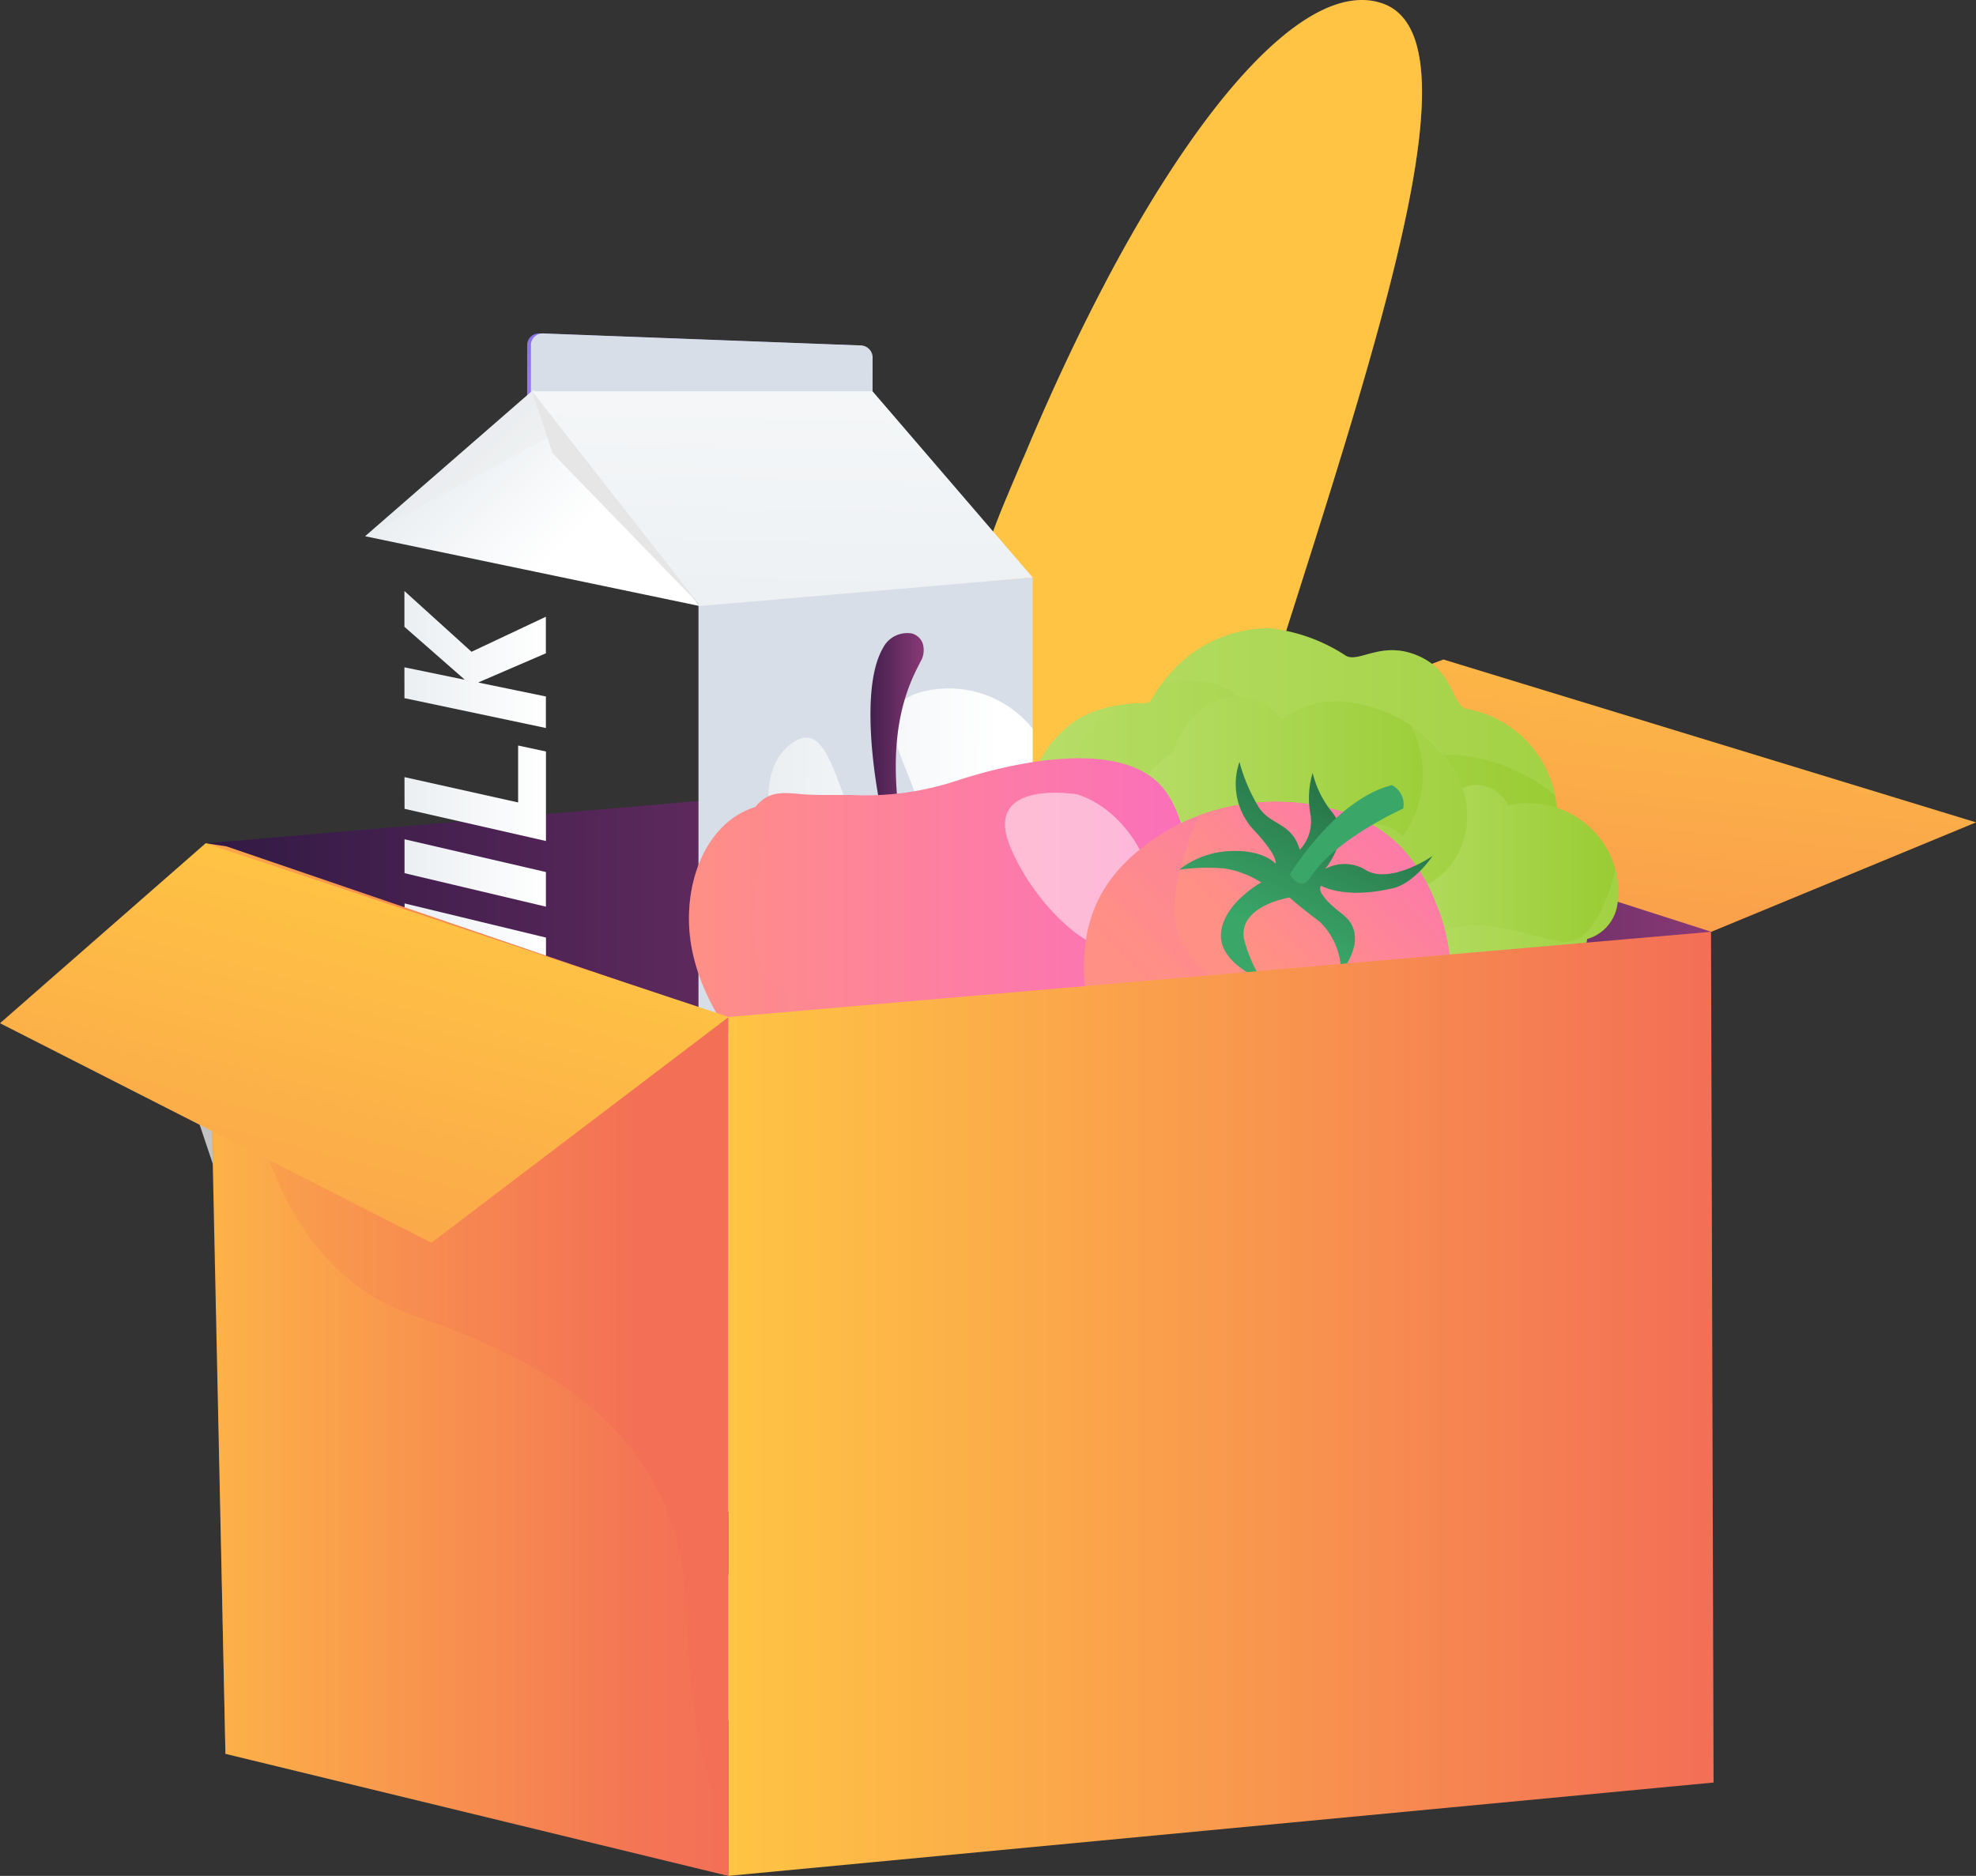 <svg xmlns="http://www.w3.org/2000/svg" xmlns:xlink="http://www.w3.org/1999/xlink" width="118.005" height="112.05" viewBox="0 0 118.005 112.05">
    <rect x="0" y="0" width="118.005" height="112.05" fill="#333333" stroke="none"/>
    <defs>
        <linearGradient id="linear-gradient" x2="1" y1=".5" y2=".5" gradientUnits="objectBoundingBox">
            <stop offset="0" stop-color="#311944"/>
            <stop offset="1" stop-color="#893976"/>
        </linearGradient>
        <linearGradient id="linear-gradient-3" x1=".78" x2="-.177" y1="-.462" y2="2.769" gradientUnits="objectBoundingBox">
            <stop offset="0" stop-color="#ffc444"/>
            <stop offset="1" stop-color="#f36f56"/>
        </linearGradient>
        <linearGradient id="linear-gradient-4" x1="6.138" x2="6.668" y1="1.59" y2="1.59" gradientUnits="objectBoundingBox">
            <stop offset="0" stop-color="#ffc444"/>
            <stop offset=".31" stop-color="#fba94a"/>
            <stop offset="1" stop-color="#f36f56"/>
        </linearGradient>
        <linearGradient id="linear-gradient-5" x1="22.828" x2="23.758" y1="15.423" y2="15.423" xlink:href="#linear-gradient-4"/>
        <linearGradient id="linear-gradient-6" x1="26.466" x2="27.376" y1="16.004" y2="16.004" xlink:href="#linear-gradient-4"/>
        <linearGradient id="linear-gradient-7" x1="36.403" x2="37.271" y1="17.306" y2="17.306" xlink:href="#linear-gradient-4"/>
        <linearGradient id="linear-gradient-8" x1="34.514" x2="35.544" y1="16.119" y2="16.119" xlink:href="#linear-gradient-4"/>
        <linearGradient id="linear-gradient-9" x1="50.83" x2="52.067" y1="17.023" y2="17.023" xlink:href="#linear-gradient-4"/>
        <linearGradient id="linear-gradient-10" x1="7.002" x2="7.23" y1="1.592" y2="1.592" xlink:href="#linear-gradient-4"/>
        <linearGradient id="linear-gradient-11" x2="1" y1=".5" y2=".5" gradientUnits="objectBoundingBox">
            <stop offset="0" stop-color="#e38ddd"/>
            <stop offset="1" stop-color="#9571f6"/>
        </linearGradient>
        <linearGradient id="linear-gradient-12" x1="14.914" x2="15.014" y1="13.371" y2="15.004" xlink:href="#linear-gradient-11"/>
        <linearGradient id="linear-gradient-13" x1="12.852" x2="14.071" y1="6.073" y2="8.845" xlink:href="#linear-gradient-11"/>
        <linearGradient id="linear-gradient-14" x2="1" y1=".5" y2=".5" gradientUnits="objectBoundingBox">
            <stop offset="0" stop-color="#b7de68"/>
            <stop offset="1" stop-color="#9c3"/>
        </linearGradient>
        <linearGradient id="linear-gradient-15" x1="10.475" x2="11.425" y1="15.288" y2="15.288" xlink:href="#linear-gradient-14"/>
        <linearGradient id="linear-gradient-16" x1="8.72" x2="9.902" y1="5.574" y2="5.574" xlink:href="#linear-gradient-14"/>
        <linearGradient id="linear-gradient-17" x1="14.529" x2="19.51" y1="6.51" y2="4.587" xlink:href="#linear-gradient-3"/>
        <linearGradient id="linear-gradient-18" x1="0" x2="1" y1=".5" y2=".5" xlink:href="#linear-gradient-14"/>
        <linearGradient id="linear-gradient-19" x1="15.133" x2="15.982" y1="16.379" y2="16.379" xlink:href="#linear-gradient-14"/>
        <linearGradient id="linear-gradient-20" x1="0" x2="1" y1=".5" y2=".5" xlink:href="#linear-gradient-11"/>
        <linearGradient id="linear-gradient-21" x1="20.894" x2="22.171" y1="8.951" y2="8.951" xlink:href="#linear-gradient-11"/>
        <linearGradient id="linear-gradient-22" x1="0" x2="1" y1=".5" y2=".5" xlink:href="#linear-gradient-14"/>
        <linearGradient id="linear-gradient-23" x1="12.29" x2="13.207" y1="9.417" y2="9.417" xlink:href="#linear-gradient-14"/>
        <linearGradient id="linear-gradient-24" x1="31.869" x2="31.83" y1="26.352" y2="29.723" xlink:href="#linear-gradient-3"/>
        <linearGradient id="linear-gradient-25" x1=".477" x2=".555" y1="1.506" y2="-1.696" gradientUnits="objectBoundingBox">
            <stop offset="0" stop-color="#aa80f9"/>
            <stop offset="1" stop-color="#6165d7"/>
        </linearGradient>
        <linearGradient id="linear-gradient-26" x1=".208" x2=".894" y1=".496" y2=".511" gradientUnits="objectBoundingBox">
            <stop offset="0" stop-color="#ebeff2"/>
            <stop offset="1" stop-color="#fff"/>
        </linearGradient>
        <linearGradient id="linear-gradient-28" x1=".248" x2=".663" y1=".336" y2=".612" xlink:href="#linear-gradient-26"/>
        <linearGradient id="linear-gradient-29" x1="0" x2="1" y1=".5" y2=".5" xlink:href="#linear-gradient-26"/>
        <linearGradient id="linear-gradient-30" x1="0" x2="1" y1=".5" y2=".5" xlink:href="#linear-gradient-26"/>
        <linearGradient id="linear-gradient-31" x1="0" x2="1" y1=".5" y2=".5" xlink:href="#linear-gradient-26"/>
        <linearGradient id="linear-gradient-32" x1="0" x2="1" y1=".5" y2=".5" xlink:href="#linear-gradient-26"/>
        <linearGradient id="linear-gradient-33" x1=".461" x2=".586" y1="1.297" y2="-1.443" xlink:href="#linear-gradient-26"/>
        <linearGradient id="linear-gradient-34" x1="0" x2="1" y1=".5" y2=".5" xlink:href="#linear-gradient"/>
        <linearGradient id="linear-gradient-35" x2="1" y1=".5" y2=".5" gradientUnits="objectBoundingBox">
            <stop offset="0" stop-color="#ff9085"/>
            <stop offset="1" stop-color="#fb6fbb"/>
        </linearGradient>
        <linearGradient id="linear-gradient-37" x1=".342" x2="1.168" y1=".665" y2="-.105" xlink:href="#linear-gradient-35"/>
        <linearGradient id="linear-gradient-38" x1=".294" x2=".908" y1=".71" y2=".142" xlink:href="#linear-gradient-35"/>
        <linearGradient id="linear-gradient-39" x1=".386" x2="1.092" y1=".647" y2="-.008" xlink:href="#linear-gradient-35"/>
        <linearGradient id="linear-gradient-40" x1="-4.523" x2="-4.969" y1="-2.98" y2="-2.177" gradientUnits="objectBoundingBox">
            <stop offset="0" stop-color="#21633c"/>
            <stop offset="1" stop-color="#3aa668"/>
        </linearGradient>
        <linearGradient id="linear-gradient-41" x1="-11.66" x2="-11.66" y1="-6.154" y2="-3.327" xlink:href="#linear-gradient-40"/>
        <linearGradient id="linear-gradient-42" x1="0" x2="1" y1=".5" y2=".5" xlink:href="#linear-gradient-3"/>
        <linearGradient id="linear-gradient-43" x1="-.416" x2=".839" y1=".5" y2=".5" xlink:href="#linear-gradient-3"/>
        <linearGradient id="linear-gradient-46" x1=".641" x2="-.421" y1=".148" y2="2.372" xlink:href="#linear-gradient-3"/>
        <style>
            .cls-1{fill:#c2c2c2}.cls-2{fill:url(#linear-gradient)}.cls-15{opacity:.3}.cls-23{fill:url(#linear-gradient-22)}.cls-27{fill:#d8dee8}.cls-30{fill:#e6e6e6}
        </style>
    </defs>
    <g id="KlikGO_Illustrations-07" transform="translate(-46.34 -41.039)">
        <g id="Layer_2" transform="translate(46.34 41.039)">
            <g id="Illustration">
                <path id="Path_4425" d="M1051.826 1313.294a1.2 1.2 0 0 1-1.152-.871l-13.646-47.749a1.2 1.2 0 1 1 2.3-.659l13.645 47.748a1.2 1.2 0 0 1-1.153 1.529z" class="cls-1" transform="translate(-1007.096 -1209.388)"/>
                <path id="Path_4426" d="M1289 1293.338a1.2 1.2 0 0 1-1.178-.989l-8.417-47.3a1.2 1.2 0 1 1 2.36-.42l8.417 47.3a1.2 1.2 0 0 1-.97 1.389 1.149 1.149 0 0 1-.211.019z" class="cls-1" transform="translate(-1230.307 -1191.428)"/>
                <path id="Path_4427" d="M1496.455 1279.576h-.051a1.2 1.2 0 0 1-1.147-1.247l1.942-46.8a1.174 1.174 0 0 1 1.248-1.148 1.2 1.2 0 0 1 1.147 1.248l-1.942 46.8a1.2 1.2 0 0 1-1.197 1.147z" class="cls-1" transform="translate(-1429.092 -1179.217)"/>
                <path id="Path_4428" d="M783.653 1335.137a1.2 1.2 0 0 1-1.136-.818l-16.025-47.77a1.2 1.2 0 0 1 2.273-.762l16.022 47.77a1.2 1.2 0 0 1-.755 1.518 1.216 1.216 0 0 1-.379.062z" class="cls-1" transform="translate(-757.962 -1229.484)"/>
                <path id="Path_4440" d="M815.32 1162.449l57.916-4.979v48.871z" class="cls-2" transform="translate(-802.982 -1112.078)"/>
                <path id="Path_4441" d="M1546.92 1157.47l32 10.26-32 8.817z" class="cls-2" transform="translate(-1476.666 -1112.078)"/>
                <path id="Path_4442" fill="url(#linear-gradient-3)" d="M1546.2 1087.625l16-6 31.808 9.729-15.809 6.536z" transform="translate(-1476.002 -1042.232)"/>
                <path id="Path_4443" fill="url(#linear-gradient-4)" d="M1302.767 635.646c-7.9 25.742-11.63 43.943-18.588 41.808a3.937 3.937 0 0 1-1.53-.906c-1.767-1.639-2.8-5.094-3.121-9.856a57.861 57.861 0 0 1-.04-6.412c.122-2.715.4-5.674.832-8.827.287-2.083.554-4.275.983-6.511.7-3.721 1.694-7.616 2.528-11.729l.005-.02v-.008l1.917-6.246a82.785 82.785 0 0 1 3.337-9.511.739.739 0 0 1 .032-.079c.142-.462.294-.917.46-1.362.015-.047.035-.1.053-.142.281-.778.591-1.536.91-2.282.038-.095.079-.185.115-.277l.816-1.908.051-.126c1.548-3.7 3.156-7.133 4.781-10.223 1.084-2.066 2.179-3.978 3.266-5.717 4.908-7.837 9.7-12.158 13.2-11.083a2.451 2.451 0 0 1 .293.107c6.408 2.707-2.517 25.936-10.3 51.31z" transform="translate(-1230.339 -584.067)"/>
                <path id="Path_4444" fill="url(#linear-gradient-5)" d="M1501.732 731.25c-.529 1.726-3.786 2.264-7.269 1.2a12.424 12.424 0 0 1-1.662-.638c1.084-2.066 2.179-3.978 3.266-5.717.107.029.213.061.317.093 3.483 1.064 5.88 3.332 5.348 5.062z" opacity="0.4" transform="translate(-1426.83 -714.847)"/>
                <path id="Path_4445" fill="url(#linear-gradient-6)" d="M1408.859 933.975c-.53 1.727-3.776 2.232-7.26 1.164-.208-.063-.428-.079-.629-.158.782-2.1 1.618-4.144 2.418-6.04l.1.032c3.486 1.069 5.901 3.272 5.371 5.002z" opacity="0.4" transform="translate(-1342.269 -901.639)"/>
                <path id="Path_4446" fill="url(#linear-gradient-7)" d="M1340.978 1132.29c-.456 1.487-2.941 2.091-5.848 1.546l.006-.02v-.008l1.865-6.078c2.717 1.176 4.436 3.07 3.977 4.56z" opacity="0.4" transform="translate(-1281.642 -1084.692)"/>
                <path id="Path_4447" fill="url(#linear-gradient-8)" d="M1297.114 1358.078c-.481 1.566-3.2 2.153-6.3 1.453.287-2.083.554-4.275.983-6.511 3.461 1.073 5.846 3.332 5.317 5.058z" opacity="0.4" transform="translate(-1240.83 -1292.147)"/>
                <path id="Path_4448" fill="url(#linear-gradient-9)" d="M1283.746 1551.479c-.369 1.2-2.058 1.828-4.219 1.734a57.832 57.832 0 0 1-.04-6.412c2.879 1.163 4.732 3.136 4.259 4.678z" opacity="0.4" transform="translate(-1230.339 -1470.587)"/>
                <path id="Path_4449" fill="url(#linear-gradient-10)" d="M1340.358 638.752c-7.9 25.742-11.63 43.943-18.589 41.808a3.937 3.937 0 0 1-1.53-.906c1.2-1.986 3.054-4.416 5.105-7.332 4.146-5.906 9.871-22.166 11.752-35.435s8.732-32.679 12.169-42.544a19.5 19.5 0 0 0 1.394-6.9c6.407 2.707-2.518 25.936-10.301 51.309z" opacity="0.4" transform="translate(-1267.93 -587.173)"/>
                <path id="Path_4450" fill="url(#linear-gradient-11)" d="M1422.705 1357.608a8.5 8.5 0 0 0 .055 2.742 3.156 3.156 0 0 0 1.121 2.3 2.523 2.523 0 0 0 .53.3 2.96 2.96 0 0 1 .644.247c.3.219.429.688.667.974a3.309 3.309 0 0 0 2.257 1.179 1.906 1.906 0 0 1 .633.122 3.366 3.366 0 0 1 .581.457 1.95 1.95 0 0 0 1.224.418 4.51 4.51 0 0 0 1.256-.226c.48-.142.958-.287 1.437-.431s.959-.277 1.432-.431a2.8 2.8 0 0 0 1.081-.583 2.85 2.85 0 0 0 .622-1.127 1.457 1.457 0 0 1 .317-.554 1.286 1.286 0 0 1 .579-.237 4.205 4.205 0 0 0 2.173-1.151 2.539 2.539 0 0 0 .655-2.068c-.01-.066-.025-.13-.04-.2a.367.367 0 0 0 .176-.2 3.736 3.736 0 0 0-1.359-4.166 6.517 6.517 0 0 0-1.156-.554c-.386-.17-.572-.554-.847-.851a2.216 2.216 0 0 0-2.161-.464 1.882 1.882 0 0 1-1.053-.056c-.4-.169-.746-.435-1.141-.607a2.122 2.122 0 0 0-1.267-.163 9.138 9.138 0 0 1-1.154.275 5.252 5.252 0 0 1-1.293-.278 4.353 4.353 0 0 0-1.187-.067 4.173 4.173 0 0 0-2.313.895 2.6 2.6 0 0 0-.806 1.069 2.7 2.7 0 0 0-.141.656 1 1 0 0 1-.158.554 6.068 6.068 0 0 1-.492.462 2.853 2.853 0 0 0-.407.522 3.58 3.58 0 0 0-.465 1.242z" transform="translate(-1362.201 -1291.385)"/>
                <path id="Path_4451" fill="url(#linear-gradient-12)" d="M1423.719 1397.42c.755 1.419 1.662 2.771 2.4 4.205a5.789 5.789 0 0 0 2.1 1.831 3.268 3.268 0 0 0 2.86.108c1.821-.672 2.958-2.338 5.005-2.571a10.331 10.331 0 0 1 3.963.276 2.547 2.547 0 0 1-.666 1.985 4.191 4.191 0 0 1-2.173 1.151 1.389 1.389 0 0 0-.579.238 1.292 1.292 0 0 0-.317.554 2.23 2.23 0 0 1-1.7 1.71c-.475.158-.955.288-1.432.431s-.957.289-1.437.431a4.364 4.364 0 0 1-1.256.226 1.947 1.947 0 0 1-1.224-.418 3.387 3.387 0 0 0-.581-.457 1.922 1.922 0 0 0-.633-.122 3.309 3.309 0 0 1-2.257-1.179c-.238-.286-.366-.755-.667-.974a3.183 3.183 0 0 0-.645-.247 2.548 2.548 0 0 1-.53-.3 3.154 3.154 0 0 1-1.121-2.3 8.5 8.5 0 0 1-.055-2.742 3.578 3.578 0 0 1 .463-1.24 2.854 2.854 0 0 1 .407-.522.44.44 0 0 1 .075-.074z" opacity="0.3" transform="translate(-1362.265 -1333.032)"/>
                <path id="Path_4452" fill="url(#linear-gradient-13)" d="M1368.222 1212.187a5.122 5.122 0 0 0-2.995-1.724 3.008 3.008 0 0 0-1.154-3.219 4.426 4.426 0 0 0-4.423-.183 5.271 5.271 0 0 0-6.589 6.74 3.463 3.463 0 0 0-2.349 2.343 3.67 3.67 0 0 0 1.318 3.866 21.815 21.815 0 0 0 1.875 1.241 7.565 7.565 0 0 1 1.642 1.639 5.1 5.1 0 0 0 4.166 1.833 5 5 0 0 0 3.576-1.889 4.049 4.049 0 0 0 2.888.377 4.689 4.689 0 0 0 3.167-2.51 8.253 8.253 0 0 0-1.122-8.514z" transform="translate(-1295.864 -1157.281)"/>
                <path id="Path_4453" fill="url(#linear-gradient-14)" d="M1451.093 1088.573a8.38 8.38 0 0 0 3.958-1.821c1.164-1.161.968-3.507 1.441-4.1s1.867-1.014 2.776-2.137c1.318-1.623 1.75-3.857.8-5.225-.409-.59-1.606-1.535-1.443-2.4a4.732 4.732 0 0 0 1.351-3.852 6.557 6.557 0 0 0-5.524-6.149c-.815-.475-.713-2.3-2.844-3.183s-3.471.475-4.249.025a10.3 10.3 0 0 0-4.556-1.64 7.822 7.822 0 0 0-5.964 2.74 8.5 8.5 0 0 0-1.036 1.425c-.124.21-.158.287-.4.3-.286.013-.564.01-.854.04a7.616 7.616 0 0 0-3.158.9 6.88 6.88 0 0 0-3.1 5.269c-.119 1.844 1.729 5.146 1.534 5.7s-2.1 2.354-2.015 4.563a7.071 7.071 0 0 0 4.045 6.356c1.121.542 4.215 1.258 5.032 1.8s.656 3.167 1.939 4.335c1.392 1.267 2.918 1.181 5.055.572 1.157-.328 1.854-.176 2.81-.969a3.86 3.86 0 0 0 3.475-1.172c.426-.407.175-1.271.927-1.377z" transform="translate(-1366.988 -1020.562)"/>
                <g id="Group_4386" class="cls-15" transform="translate(60.83 37.525)">
                    <path id="Path_4454" fill="url(#linear-gradient-15)" d="M1553.78 1065.694c-2.934-.422-5.056 2.023-7.783 2.364s-3.379-3.232-4.877-5.069a3.954 3.954 0 0 0-1.932-1.525 6.934 6.934 0 0 0-3.309-.057 7.071 7.071 0 0 1 .475-.576 7.823 7.823 0 0 1 5.964-2.741 10.226 10.226 0 0 1 4.556 1.64c.776.452 2.118-.906 4.249-.025s2.029 2.709 2.843 3.183a6.5 6.5 0 0 1 5.383 5.161l-.173-.132a10.445 10.445 0 0 0-5.396-2.223z" transform="translate(-1527.33 -1058.088)"/>
                    <path id="Path_4455" fill="url(#linear-gradient-16)" d="M1431.45 1117.549a6.25 6.25 0 0 1 2.156-.759c-1.151.975-2.783 2.264-2.02 3.651 1.267 2.32 3.93 3.779 4.684 6.514.772 2.917-2.1 4.741-4.433 5.827a1.379 1.379 0 0 0-.6 1.94 6.7 6.7 0 0 0 4.75 4.21c5.107 1.051 9.939-.4 15.1-.732 1.367-.124 2.561.871 3.6 1.649.487-.432.957-.881 1.415-1.342a4.362 4.362 0 0 1-.986 2.3 8.375 8.375 0 0 1-3.958 1.821c-.748.1-.5.971-.918 1.378a3.863 3.863 0 0 1-3.475 1.172c-.956.792-1.654.64-2.81.969-2.137.609-3.663.692-5.055-.573-1.282-1.165-1.122-3.788-1.939-4.335s-3.911-1.262-5.032-1.8a7.067 7.067 0 0 1-4.045-6.356c-.087-2.209 1.821-4.011 2.015-4.563s-1.653-3.855-1.534-5.7a6.865 6.865 0 0 1 3.085-5.271z" transform="translate(-1427.874 -1112.143)"/>
                </g>
                <path id="Path_4456" fill="url(#linear-gradient-17)" d="M1509.311 1206.723c7.52 6.028 9.665 16.87 9.665 16.87l7-4.382c-9.591-11.01-7.354-15.557-7.435-20.26 0 0-.583-1.145-.988.169a19.569 19.569 0 0 0-.028 6.629c-2.265-3.353-1.909-6.282-2.7-7.178-.268-.3-1.014-.219-1.014-.219a58.807 58.807 0 0 0 5.4 16.466s-4.806-8.336-7.506-10.223c-.5-.343-.853.089-.449.886a25.706 25.706 0 0 1 2.6 3.888c-2.413-2.088-2.817-2.59-3.668-3.3s-1.265-.139-.877.654z" transform="translate(-1441.9 -1149.712)"/>
                <path id="Path_4457" fill="url(#linear-gradient-18)" d="M1704.891 1185.619a2.517 2.517 0 0 0 1.809-2.093 5.189 5.189 0 0 0-.8-3.576 5.392 5.392 0 0 0-5.709-2.31 2.205 2.205 0 0 0-1.746-1.21 2.074 2.074 0 0 0-1.727.713 3.944 3.944 0 0 0-1.139.1 2.205 2.205 0 0 0-1.7 1.979c-1.262.456-1.935 2.035-2.025 3.308a3.222 3.222 0 0 0 .752 2.589c.284.276.665.333.7.762a3.883 3.883 0 0 0 .238 1.188 3.588 3.588 0 0 0 1.63 1.777 3.229 3.229 0 0 0 1.013.339 11.388 11.388 0 0 1 1.266.015 2.543 2.543 0 0 1 .607.423 2.56 2.56 0 0 0 1.716.49 4.682 4.682 0 0 0 2.137-.757c1.327-.808 2.75-2.125 2.978-3.737z" transform="translate(-1610.11 -1129.531)"/>
                <path id="Path_4458" fill="url(#linear-gradient-19)" d="M1694 1243.618c.357.381.879 1.069 1.136.861 2.345-2.006 5.371-.581 7.991-.084 1.541.273 2.353-1.41 2.8-2.554a8.789 8.789 0 0 0 .546-1.742 4.7 4.7 0 0 1 .127 2.058 2.514 2.514 0 0 1-1.809 2.093c-.227 1.613-1.651 2.929-2.989 3.739a4.675 4.675 0 0 1-2.137.757 2.559 2.559 0 0 1-1.716-.49 2.542 2.542 0 0 0-.607-.423 11.392 11.392 0 0 0-1.266-.015 3.222 3.222 0 0 1-1.013-.339 3.588 3.588 0 0 1-1.631-1.777 4 4 0 0 1-.238-1.187c-.035-.428-.416-.485-.7-.761a3.221 3.221 0 0 1-.752-2.59c0-.067.012-.135.02-.2.738.874 1.43 1.778 2.238 2.654z" opacity="0.3" transform="translate(-1610.008 -1188.166)"/>
                <path id="Path_4459" fill="url(#linear-gradient-20)" d="M1378.129 1234.892a9.784 9.784 0 0 0-2.8-1.442 3.619 3.619 0 0 0-2.929-.123 2.984 2.984 0 0 0-.6.37 3.564 3.564 0 0 1-.6.515c-.385.184-.929.058-1.346.141a3.8 3.8 0 0 0-2.422 1.636 2.223 2.223 0 0 1-.47.575 3.882 3.882 0 0 1-.779.337 2.239 2.239 0 0 0-1.091 1.007 4.953 4.953 0 0 0-.458 1.391q-.179.843-.351 1.686c-.113.562-.244 1.119-.346 1.681a3.185 3.185 0 0 0 0 1.409 3.294 3.294 0 0 0 .8 1.243 1.531 1.531 0 0 1 .38.624 1.565 1.565 0 0 1-.074.713 4.846 4.846 0 0 0-.026 2.821 2.9 2.9 0 0 0 1.73 1.792c.072.025.145.047.219.066a.422.422 0 0 0 .11.289 4.286 4.286 0 0 0 4.946.9 7.19 7.19 0 0 0 1.187-.864 3.323 3.323 0 0 1 1.322-.391c.976-.249 1.332-1.061 1.647-1.927a2.127 2.127 0 0 1 .633-1.029c.388-.309.845-.516 1.236-.819a2.434 2.434 0 0 0 .855-1.187 10.027 10.027 0 0 1 .353-1.314 6.036 6.036 0 0 1 .987-1.153 4.977 4.977 0 0 0 .718-1.165 4.788 4.788 0 0 0 .36-2.824 2.981 2.981 0 0 0-.639-1.4 3.078 3.078 0 0 0-.585-.5 1.16 1.16 0 0 1-.475-.468 6.936 6.936 0 0 1-.2-.749 3.206 3.206 0 0 0-.3-.7 4.1 4.1 0 0 0-.992-1.141z" transform="translate(-1308.101 -1181.687)"/>
                <path id="Path_4460" fill="url(#linear-gradient-21)" d="M1366.2 1253.847a3.826 3.826 0 0 0 .779-.337 2.192 2.192 0 0 0 .469-.575 3.849 3.849 0 0 1 1.834-1.465l-.189.3a2.17 2.17 0 0 0-.223.572c-.829 1.5-2.329 3.2-1.5 4.733.4.838 1.533 1.194 1.973 1.979.747 1.127.283 2.594.539 3.9.133.95-.041 2.072 1.054 2.478a8.772 8.772 0 0 0 5.638.084 2.9 2.9 0 0 0-.378.769c-.317.871-.671 1.678-1.647 1.928a3.323 3.323 0 0 0-1.322.39 7.316 7.316 0 0 1-1.187.864 4.286 4.286 0 0 1-4.947-.9.421.421 0 0 1-.11-.289c-.074-.019-.147-.04-.219-.066a2.911 2.911 0 0 1-1.73-1.791 4.827 4.827 0 0 1 .026-2.821 1.57 1.57 0 0 0 .074-.712 1.542 1.542 0 0 0-.38-.624 3.269 3.269 0 0 1-.8-1.243 3.32 3.32 0 0 1 0-1.409c.1-.562.23-1.121.346-1.681s.231-1.124.351-1.686a5.014 5.014 0 0 1 .458-1.391 2.237 2.237 0 0 1 1.091-1.007z" transform="translate(-1308.118 -1198.636)"/>
                <path id="Path_4461" d="M1523.3 1109.726a5.32 5.32 0 0 0-3.4 1.108 3.112 3.112 0 0 0-3.273-1.339 4.584 4.584 0 0 0-3.2 3.275 5.644 5.644 0 0 0-2.426 2.993 5.585 5.585 0 0 0 3.052 6.734 3.583 3.583 0 0 0 .177 3.427 3.8 3.8 0 0 0 3.885 1.662 21.823 21.823 0 0 0 2.251-.583 7.845 7.845 0 0 1 2.4-.129 5.269 5.269 0 0 0 4.29-1.932 5.166 5.166 0 0 0 1.02-4.056 4.176 4.176 0 0 0 2.287-1.959 4.859 4.859 0 0 0 .262-4.174 8.54 8.54 0 0 0-7.325-5.027z" class="cls-23" transform="translate(-1443.351 -1067.834)"/>
                <path id="Path_4462" fill="url(#linear-gradient-23)" d="M1512.328 1139.492c.771 1.906 2.96 2.217 4.841 2.179 2.2-.108 3.1 2.246 4.849 3.281a.828.828 0 0 0 1.053-.05c1.5-1.609 1.127-3.78.895-5.827-.166-.812.475-1.376 1.276-1.633a2.25 2.25 0 0 1 1.856.7 6.329 6.329 0 0 0 .5-6.617 7.875 7.875 0 0 1 3.018 3.581 4.866 4.866 0 0 1-.262 4.174 4.186 4.186 0 0 1-2.287 1.959 5.162 5.162 0 0 1-1.021 4.056 5.269 5.269 0 0 1-4.29 1.931 7.826 7.826 0 0 0-2.4.129 21.934 21.934 0 0 1-2.251.583 3.794 3.794 0 0 1-3.885-1.662 3.583 3.583 0 0 1-.177-3.427 5.58 5.58 0 0 1-3.052-6.734 5.5 5.5 0 0 1 1.3-2.1 7.69 7.69 0 0 0 .037 5.477z" opacity="0.3" transform="translate(-1443.334 -1088.191)"/>
                <path id="Path_4463" fill="url(#linear-gradient-24)" d="M1639.026 1457.7c-.983-.818-7.225 1.941-7 4.382s8.935-2.762 7-4.382z" transform="translate(-1555.026 -1388.409)"/>
                <path id="Path_4464" fill="url(#linear-gradient-25)" d="M1077.511 840.348l-20.381-.128v-3.89a.709.709 0 0 1 .778-.647l18.841.712a.733.733 0 0 1 .764.663z" transform="translate(-1025.649 -815.764)"/>
                <path id="Path_4465" d="M1080.344 840.32l-20.4-.961V836.3a.708.708 0 0 1 .779-.647l18.861.713a.733.733 0 0 1 .764.663z" class="cls-27" transform="translate(-1028.237 -815.735)"/>
                <path id="Path_4466" d="M1206.334 1074.545l-19.954 1.109v-54.36l19.954-1.534z" class="cls-27" transform="translate(-1144.667 -985.269)"/>
                <path id="Path_4467" fill="url(#linear-gradient-26)" d="M1199.753 1103.536c-5.095 1.289 2.882 7.9-1.62 9.286-3.574 1.1-3.148-8.857-6.418-6.031-3.313 2.862 1.085 11.4 3.314 17.95 2.209 6.5 2.325 15.876-4.325 14.232a13.684 13.684 0 0 1-4.354-1.879v15.516l19.954-1.108v-45.756a6.419 6.419 0 0 0-6.551-2.21z" transform="translate(-1144.64 -1062.226)"/>
                <path id="Path_4468" d="M954.211 1046.887l-19.942-4.135-.029-54.233 19.971 4.007z" class="cls-23" transform="translate(-912.487 -956.502)"/>
                <path id="Path_4469" fill="url(#linear-gradient-28)" d="M954.882 890.875l-19.972-4.168 10.072-8.767z" transform="translate(-913.104 -854.676)"/>
                <g id="Group_4387" class="cls-15" transform="translate(21.806 23.264)">
                    <path id="Path_4470" d="M944.982 877.94l-10.072 8.767 11.869-6.42z" class="cls-30" transform="translate(-934.91 -877.94)"/>
                </g>
                <path id="Path_4471" d="M934.51 1451.918l.006 12.688 19.943 4.135v-15.48c-3.072-2.508-4.553-5.188-9.927-6.463-3.707-.88-7.371 2.06-10.022 5.12z" class="cls-27" transform="translate(-912.736 -1378.356)"/>
                <path id="Path_4472" fill="url(#linear-gradient-29)" d="M967.891 1268.314v.021l3.246 2.209v1.7l-3.246.573v.021l5.212 1.346v1.78l-8.44-2.217v-1.884l4.93-.85v-.022l-4.932-3.332v-1.929l8.444 2.041v1.826z" transform="translate(-940.499 -1211.767)"/>
                <path id="Path_4473" fill="url(#linear-gradient-30)" d="M973.074 1221.3l-8.444-2v-2.026l8.444 1.958z" transform="translate(-940.472 -1167.143)"/>
                <path id="Path_4474" fill="url(#linear-gradient-31)" d="M964.59 1148.533l6.787 1.513v-3.4l1.662.356v5.347l-8.445-1.922z" transform="translate(-940.435 -1102.114)"/>
                <path id="Path_4475" fill="url(#linear-gradient-32)" d="M964.541 1034.558l3.579.739v-.021l-3.58-3.138V1030l4.007 3.63 4.441-2.092v2.183l-4.012 1.73v.022l4.013.828v1.882l-8.447-1.783z" transform="translate(-940.389 -994.698)"/>
                <path id="Path_4476" fill="url(#linear-gradient-33)" d="M1060.86 879.29h20.331l9.56 11.12-19.889 1.708z" transform="translate(-1029.084 -855.919)"/>
                <path id="Path_4477" d="M1070.846 892.035l-9.986-12.745 1.227 3.711z" class="cls-30" transform="translate(-1029.084 -855.919)"/>
                <path id="Path_4478" fill="url(#linear-gradient-34)" d="M1319.225 1062.1a.961.961 0 0 0-.62-.549 1.626 1.626 0 0 0-1.737.866c-1.583 2.733-.158 9.489-.158 9.489h1.066c-.55-4.926.623-7.338 1.41-8.815a1.348 1.348 0 0 0 .039-.991z" transform="translate(-1264.138 -1023.71)"/>
                <path id="Path_4479" fill="url(#linear-gradient-35)" d="M1208.762 1167.006a65.028 65.028 0 0 1-1.435 6.808 19.212 19.212 0 0 1-3.443 7.193c-2.627 3.087-5.253 1.37-11.192 1.37-3.818 0-5.046-1.648-7.1-4.517-2.327-3.246-5.23-5.975-6.146-10-.838-3.691.564-7.806 3.721-8.787.919-1.149 1.988-.792 3.193-.74.932.042 1.821.007 2.682.026a17.242 17.242 0 0 0 6.064-.829c3.108-1.036 10.152-2.753 12.574.617 1.649 2.285 1.52 6.253 1.082 8.859z" transform="translate(-1138.062 -1110.868)"/>
                <path id="Path_4480" fill="url(#linear-gradient-35)" d="M1207.327 1207.676a19.211 19.211 0 0 1-3.443 7.193c-2.627 3.087-5.253 1.37-11.192 1.37-3.818 0-5.046-1.648-7.1-4.517-2.327-3.246-5.23-5.975-6.146-10-.838-3.691.564-7.805 3.721-8.787s-3.893 9.544 3.187 11.543 7.595 10.025 13.876 6.541a35.218 35.218 0 0 1 7.097-3.343z" opacity="0.3" transform="translate(-1138.062 -1144.73)"/>
                <path id="Path_4481" fill="#fff" d="M1421.949 1182.289s-5.711-.968-4 3.151 6.4 8.075 8 5.24-.689-7.326-4-8.391z" opacity="0.5" transform="translate(-1357.611 -1134.84)"/>
                <g id="Group_4434" transform="translate(64.728 45.512)">
                    <path id="Path_4487" fill="url(#linear-gradient-37)" d="M1796.985 1693.125a10 10 0 0 0-2.137-3.377 8.265 8.265 0 0 0-3.376-2.018 13.318 13.318 0 0 0-10.059.849c-3.8 2.122-5.117 4.648-5.372 7.362a9.832 9.832 0 0 0 2.019 7.023 9.531 9.531 0 0 0 2.825 2.472 9.7 9.7 0 0 0 3.833 1.141c4.661.455 11.035-.841 12.733-5.925a11.141 11.141 0 0 0-.466-7.527z" transform="translate(-1775.989 -1684.74)"/>
                    <path id="Path_4488" fill="url(#linear-gradient-38)" d="M1796.127 1711.049c-.923-.462-.83-1.754-1.569-2.308-1.476-1.108-3.508.184-5.261.369-3.046.277-5.541-1.662-7.2-3.969-1.384-1.938-.461-4.433.185-6.554a8.809 8.809 0 0 1 .607-1.437 11.411 11.411 0 0 0-1.492.667c-3.8 2.122-5.117 4.649-5.372 7.362a9.83 9.83 0 0 0 2.02 7.022 9.524 9.524 0 0 0 2.824 2.471 9.7 9.7 0 0 0 3.833 1.142c4.249.415 9.92-.626 12.175-4.663a2.161 2.161 0 0 1-.75-.102z" opacity="0.25" transform="translate(-1775.97 -1693.978)"/>
                    <path id="Path_4489" fill="url(#linear-gradient-39)" d="M1859.821 1693.126a10 10 0 0 0-2.137-3.377 8.269 8.269 0 0 0-3.376-2.018 13.472 13.472 0 0 0-8.567.182 8.827 8.827 0 0 0-.607 1.437c-.646 2.123-1.569 4.616-.184 6.554 1.662 2.308 4.154 4.246 7.2 3.969 1.753-.185 3.785-1.477 5.261-.369.739.554.646 1.846 1.569 2.308a2.153 2.153 0 0 0 .75.1 7.361 7.361 0 0 0 .554-1.262 11.148 11.148 0 0 0-.463-7.524z" transform="translate(-1838.824 -1684.741)"/>
                    <path id="Path_4490" fill="url(#linear-gradient-40)" d="M1847.82 1663.517a5.283 5.283 0 0 1 2.829-1.1c2.209-.158 2.922.742 2.922.742s.261-.361-1.37-2.1a4.031 4.031 0 0 1-.778-3.979 10.475 10.475 0 0 0 1.177 2.745c.735 1.064 1.947.882 2.426 2.5a2.46 2.46 0 0 0 .645-2.062 5.289 5.289 0 0 1 .123-2.521 6.006 6.006 0 0 0 1.2 2.387c1.011 1.3-.1 2.89-.449 3.345a2.393 2.393 0 0 1 2.478.1c1.51.8 3.939-.882 3.939-.882s-1.174 1.759-2.528 1.964c-2.779.628-4.13-.18-4.13-.18s-.494.347 1.256 1.688-.066 3.454-.066 3.454a4.213 4.213 0 0 0-1.284-3c-1.267-.948-1.792-1.44-1.792-1.44s-3.038.475-2.731 2.454a8.68 8.68 0 0 0 1.04 2.436s-2.538-.955-2.405-2.748 2.4-3.043 2.4-3.043a5.779 5.779 0 0 0-2.184-.834 12.3 12.3 0 0 0-2.718.074z" transform="translate(-1842.132 -1657.08)"/>
                    <path id="Path_4491" fill="url(#linear-gradient-41)" d="M1931.34 1679.954s2.7-4.5 6.1-5.334a1.281 1.281 0 0 1 .669 1.4s-4.1 1.828-5.558 4.136c-.6.876-1.211-.202-1.211-.202z" transform="translate(-1919.041 -1673.231)"/>
                </g>
                <path id="Path_4482" fill="url(#linear-gradient-42)" d="M1267.673 1337.91l-58.843 5.576v-51.3l53.464-4.637 5.226-.454z" transform="translate(-1165.34 -1231.436)"/>
                <path id="Path_4483" fill="url(#linear-gradient-43)" d="M845.938 1230.791v51.247l-30.026-7.291-1.172-54.388 1.231.186z" transform="translate(-802.448 -1169.989)"/>
                <path id="Path_4484" fill="url(#linear-gradient-42)" d="M1267.673 1337.91l-58.843 5.576v-2.921a18.661 18.661 0 0 1 3.879-1.238c4.564-.971 12.721.723 15.572-4.025 3.662-6.106.521-13.933 7.8-18.109 3.436-1.97 7.531-1.809 11.315-2.292 3.231-.415 6.24-1.3 8.436-4.387 3.525-4.964 3.781-11.412 4.684-17.217a18.883 18.883 0 0 1 1.792-5.753l5.219-.454z" opacity="0.5" transform="translate(-1165.34 -1231.436)"/>
                <path id="Path_4485" fill="url(#linear-gradient-42)" d="M846.8 1279.367v2.985l-30.026-7.29-1.1-54.362c1.562 3.384 1.942 7.465 2.179 11.217.475 7.51 3.528 14.671 10.118 16.948q1.3.451 2.621.969c6.738 2.673 13.356 6.991 13.691 16.317.207 5.488.717 9.7 2.517 13.216z" opacity="0.4" transform="translate(-803.313 -1170.302)"/>
                <path id="Path_4486" fill="url(#linear-gradient-46)" d="M702.979 1230.734l-17.754 13.485-25.765-13.111 12.281-10.749z" transform="translate(-659.46 -1169.989)"/>
            </g>
        </g>
    </g>
</svg>
